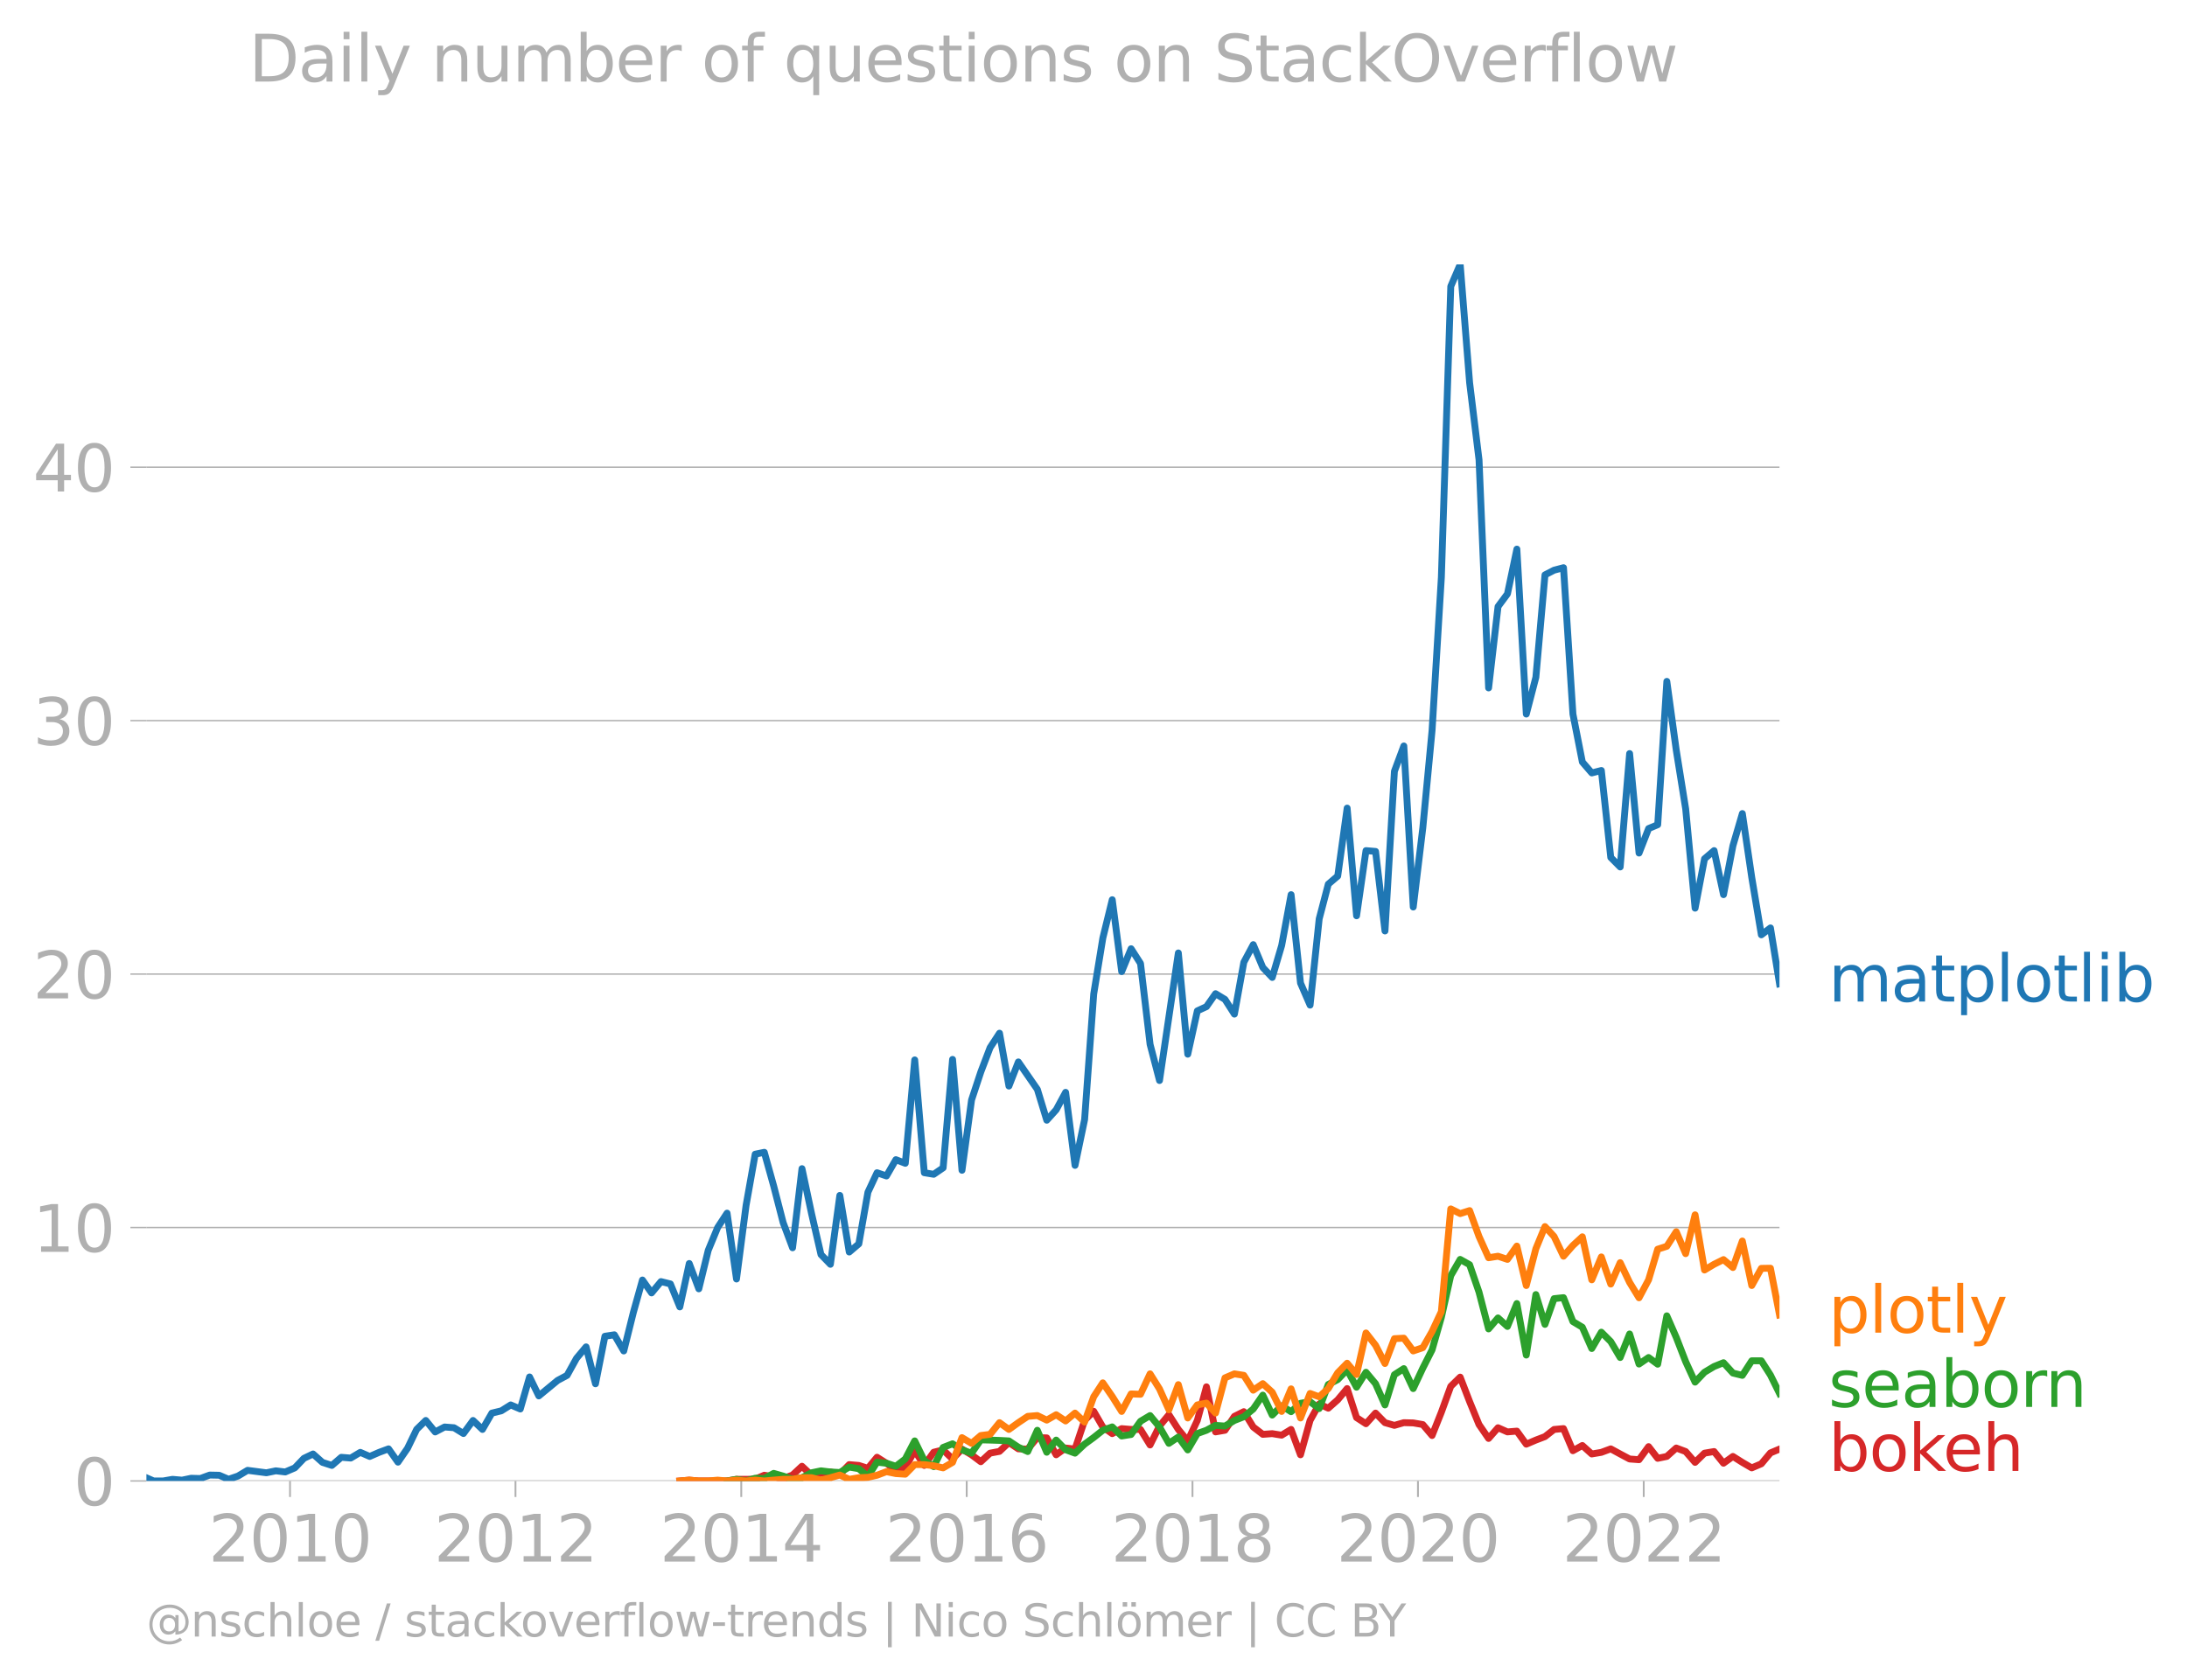 <svg xmlns="http://www.w3.org/2000/svg" xmlns:xlink="http://www.w3.org/1999/xlink" width="637.669" height="489.969" viewBox="0 0 478.252 367.477"><defs><style>*{stroke-linejoin:round;stroke-linecap:butt}</style></defs><g id="figure_1"><path id="patch_1" d="M0 367.477h478.252V0H0v367.477z" style="fill:none"/><g id="axes_1"><path id="patch_2" d="M32.015 323.95h357.12V57.838H32.015V323.95z" style="fill:none"/><g id="matplotlib.axis_1"><g id="xtick_1"><g id="line2d_1"><defs><path id="m1829984f56" d="M0 0v3.5" style="stroke:#b0b0b0;stroke-width:.4"/></defs><use xlink:href="#m1829984f56" x="63.421" y="323.95" style="fill:#b0b0b0;stroke:#b0b0b0;stroke-width:.4"/></g><g id="text_1" style="fill:#b0b0b0" transform="matrix(.14 0 0 -.14 45.606 341.588)"><defs><path id="DejaVuSans-32" d="M1228 531h2203V0H469v531q359 372 979 998 621 627 780 809 303 340 423 576 121 236 121 464 0 372-261 606-261 235-680 235-297 0-627-103-329-103-704-313v638q381 153 712 231 332 78 607 78 725 0 1156-363 431-362 431-968 0-288-108-546-107-257-392-607-78-91-497-524-418-433-1181-1211z" transform="scale(.016)"/><path id="DejaVuSans-30" d="M2034 4250q-487 0-733-480-245-479-245-1442 0-959 245-1439 246-480 733-480 491 0 736 480 246 480 246 1439 0 963-246 1442-245 480-736 480zm0 500q785 0 1199-621 414-620 414-1801 0-1178-414-1799Q2819-91 2034-91q-784 0-1198 620-414 621-414 1799 0 1181 414 1801 414 621 1198 621z" transform="scale(.016)"/><path id="DejaVuSans-31" d="M794 531h1031v3560L703 3866v575l1116 225h631V531h1031V0H794v531z" transform="scale(.016)"/></defs><use xlink:href="#DejaVuSans-32"/><use xlink:href="#DejaVuSans-30" x="63.623"/><use xlink:href="#DejaVuSans-31" x="127.246"/><use xlink:href="#DejaVuSans-30" x="190.869"/></g></g><g id="xtick_2"><use xlink:href="#m1829984f56" id="line2d_2" x="112.726" y="323.95" style="fill:#b0b0b0;stroke:#b0b0b0;stroke-width:.4"/><g id="text_2" style="fill:#b0b0b0" transform="matrix(.14 0 0 -.14 94.91 341.588)"><use xlink:href="#DejaVuSans-32"/><use xlink:href="#DejaVuSans-30" x="63.623"/><use xlink:href="#DejaVuSans-31" x="127.246"/><use xlink:href="#DejaVuSans-32" x="190.869"/></g></g><g id="xtick_3"><use xlink:href="#m1829984f56" id="line2d_3" x="162.098" y="323.95" style="fill:#b0b0b0;stroke:#b0b0b0;stroke-width:.4"/><g id="text_3" style="fill:#b0b0b0" transform="matrix(.14 0 0 -.14 144.283 341.588)"><defs><path id="DejaVuSans-34" d="M2419 4116 825 1625h1594v2491zm-166 550h794V1625h666v-525h-666V0h-628v1100H313v609l1940 2957z" transform="scale(.016)"/></defs><use xlink:href="#DejaVuSans-32"/><use xlink:href="#DejaVuSans-30" x="63.623"/><use xlink:href="#DejaVuSans-31" x="127.246"/><use xlink:href="#DejaVuSans-34" x="190.869"/></g></g><g id="xtick_4"><use xlink:href="#m1829984f56" id="line2d_4" x="211.402" y="323.95" style="fill:#b0b0b0;stroke:#b0b0b0;stroke-width:.4"/><g id="text_4" style="fill:#b0b0b0" transform="matrix(.14 0 0 -.14 193.587 341.588)"><defs><path id="DejaVuSans-36" d="M2113 2584q-425 0-674-291-248-290-248-796 0-503 248-796 249-292 674-292t673 292q248 293 248 796 0 506-248 796-248 291-673 291zm1253 1979v-575q-238 112-480 171-242 60-480 60-625 0-955-422-329-422-376-1275 184 272 462 417 279 145 613 145 703 0 1111-427 408-426 408-1160 0-719-425-1154Q2819-91 2113-91q-810 0-1238 620-428 621-428 1799 0 1106 525 1764t1409 658q238 0 480-47t505-140z" transform="scale(.016)"/></defs><use xlink:href="#DejaVuSans-32"/><use xlink:href="#DejaVuSans-30" x="63.623"/><use xlink:href="#DejaVuSans-31" x="127.246"/><use xlink:href="#DejaVuSans-36" x="190.869"/></g></g><g id="xtick_5"><use xlink:href="#m1829984f56" id="line2d_5" x="260.774" y="323.95" style="fill:#b0b0b0;stroke:#b0b0b0;stroke-width:.4"/><g id="text_5" style="fill:#b0b0b0" transform="matrix(.14 0 0 -.14 242.96 341.588)"><defs><path id="DejaVuSans-38" d="M2034 2216q-450 0-708-241-257-241-257-662 0-422 257-663 258-241 708-241t709 242q260 243 260 662 0 421-258 662-257 241-711 241zm-631 268q-406 100-633 378-226 279-226 679 0 559 398 884 399 325 1092 325 697 0 1094-325t397-884q0-400-227-679-226-278-629-378 456-106 710-416 255-309 255-755 0-679-414-1042Q2806-91 2034-91q-771 0-1186 362-414 363-414 1042 0 446 256 755 257 310 713 416zm-231 997q0-362 226-565 227-203 636-203 407 0 636 203 230 203 230 565 0 363-230 566-229 203-636 203-409 0-636-203-226-203-226-566z" transform="scale(.016)"/></defs><use xlink:href="#DejaVuSans-32"/><use xlink:href="#DejaVuSans-30" x="63.623"/><use xlink:href="#DejaVuSans-31" x="127.246"/><use xlink:href="#DejaVuSans-38" x="190.869"/></g></g><g id="xtick_6"><use xlink:href="#m1829984f56" id="line2d_6" x="310.079" y="323.95" style="fill:#b0b0b0;stroke:#b0b0b0;stroke-width:.4"/><g id="text_6" style="fill:#b0b0b0" transform="matrix(.14 0 0 -.14 292.264 341.588)"><use xlink:href="#DejaVuSans-32"/><use xlink:href="#DejaVuSans-30" x="63.623"/><use xlink:href="#DejaVuSans-32" x="127.246"/><use xlink:href="#DejaVuSans-30" x="190.869"/></g></g><g id="xtick_7"><use xlink:href="#m1829984f56" id="line2d_7" x="359.451" y="323.95" style="fill:#b0b0b0;stroke:#b0b0b0;stroke-width:.4"/><g id="text_7" style="fill:#b0b0b0" transform="matrix(.14 0 0 -.14 341.636 341.588)"><use xlink:href="#DejaVuSans-32"/><use xlink:href="#DejaVuSans-30" x="63.623"/><use xlink:href="#DejaVuSans-32" x="127.246"/><use xlink:href="#DejaVuSans-32" x="190.869"/></g></g></g><g id="matplotlib.axis_2"><g id="ytick_1"><path id="line2d_8" d="M32.015 323.95h357.12" clip-path="url(#p36c734c9a0)" style="fill:none;stroke:#b0b0b0;stroke-width:.3;stroke-linecap:square"/><g id="line2d_9"><defs><path id="me27be5f01f" d="M0 0h-3.5" style="stroke:#b0b0b0;stroke-width:.3"/></defs><use xlink:href="#me27be5f01f" x="32.015" y="323.95" style="fill:#b0b0b0;stroke:#b0b0b0;stroke-width:.3"/></g><use xlink:href="#DejaVuSans-30" id="text_8" style="fill:#b0b0b0" transform="matrix(.14 0 0 -.14 16.108 329.269)"/></g><g id="ytick_2"><path id="line2d_10" d="M32.015 268.51h357.12" clip-path="url(#p36c734c9a0)" style="fill:none;stroke:#b0b0b0;stroke-width:.3;stroke-linecap:square"/><use xlink:href="#me27be5f01f" id="line2d_11" x="32.015" y="268.51" style="fill:#b0b0b0;stroke:#b0b0b0;stroke-width:.3"/><g id="text_9" style="fill:#b0b0b0" transform="matrix(.14 0 0 -.14 7.2 273.829)"><use xlink:href="#DejaVuSans-31"/><use xlink:href="#DejaVuSans-30" x="63.623"/></g></g><g id="ytick_3"><path id="line2d_12" d="M32.015 213.07h357.12" clip-path="url(#p36c734c9a0)" style="fill:none;stroke:#b0b0b0;stroke-width:.3;stroke-linecap:square"/><use xlink:href="#me27be5f01f" id="line2d_13" x="32.015" y="213.07" style="fill:#b0b0b0;stroke:#b0b0b0;stroke-width:.3"/><g id="text_10" style="fill:#b0b0b0" transform="matrix(.14 0 0 -.14 7.2 218.389)"><use xlink:href="#DejaVuSans-32"/><use xlink:href="#DejaVuSans-30" x="63.623"/></g></g><g id="ytick_4"><path id="line2d_14" d="M32.015 157.63h357.12" clip-path="url(#p36c734c9a0)" style="fill:none;stroke:#b0b0b0;stroke-width:.3;stroke-linecap:square"/><use xlink:href="#me27be5f01f" id="line2d_15" x="32.015" y="157.63" style="fill:#b0b0b0;stroke:#b0b0b0;stroke-width:.3"/><g id="text_11" style="fill:#b0b0b0" transform="matrix(.14 0 0 -.14 7.2 162.949)"><defs><path id="DejaVuSans-33" d="M2597 2516q453-97 707-404 255-306 255-756 0-690-475-1069Q2609-91 1734-91q-293 0-604 58T488 141v609q262-153 574-231 313-78 654-78 593 0 904 234t311 681q0 413-289 645-289 233-804 233h-544v519h569q465 0 712 186t247 536q0 359-255 551-254 193-729 193-260 0-557-57-297-56-653-174v562q360 100 674 150t592 50q719 0 1137-327 419-326 419-882 0-388-222-655t-631-370z" transform="scale(.016)"/></defs><use xlink:href="#DejaVuSans-33"/><use xlink:href="#DejaVuSans-30" x="63.623"/></g></g><g id="ytick_5"><path id="line2d_16" d="M32.015 102.19h357.12" clip-path="url(#p36c734c9a0)" style="fill:none;stroke:#b0b0b0;stroke-width:.3;stroke-linecap:square"/><use xlink:href="#me27be5f01f" id="line2d_17" x="32.015" y="102.19" style="fill:#b0b0b0;stroke:#b0b0b0;stroke-width:.3"/><g id="text_12" style="fill:#b0b0b0" transform="matrix(.14 0 0 -.14 7.2 107.509)"><use xlink:href="#DejaVuSans-34"/><use xlink:href="#DejaVuSans-30" x="63.623"/></g></g></g><path id="line2d_18" d="m148.657 323.95 2.06-.179 2.094.179h6.18l2.06-.358h2.094l1.992-.038 1.993-.856 2.06.328 2.06.387 2.06-.757 2.06-1.925 2.093 1.967 2.06-.411 2.06-.304 2.06.488 2.06-2.098 2.094.179 1.992.626 1.993-2.415 2.06 1.306 2.06 1.556 2.06-.632 2.06-3.66 2.094 3.219 2.06-2.885 2.06-.513 2.06 1.991 2.06-2.17 2.093 1.252 2.026 1.517 2.027-1.875 2.06-.387 2.06-1.938 2.06 1.383 2.06.048 2.093-2.504 2.06.054 2.06 3.702 2.06-1.484 2.06.232 2.094-6.26 1.992-2.011 1.993 3.442 2.06 1.455 2.06-1.097 2.06.173 2.06.006 2.094 3.398 2.06-4.143 2.06-2.474 2.06 3.213 2.06 2.51 2.093-4.471 1.993-7.358 1.992 9.861 2.06-.357 2.06-3.04 2.06-1.026 2.06 3.35 2.094 1.61 2.06-.155 2.06.334 2.06-1.258 2.06 5.55 2.094-7.511 1.992-3.596 1.992.913 2.06-1.824 2.06-2.468 2.06 6.349 2.06 1.341 2.094-2.325 2.06 2.093 2.06.59 2.06-.59 2.06.053 2.094.358 2.026 2.399 2.026-5.082 2.06-5.675 2.06-2.015 2.06 5.342 2.06 5.03 2.094 3.041 2.06-2.343 2.06.912 2.06-.172 2.06 2.855 2.094-.894 1.992-.76 1.992-1.565 2.06-.19 2.06 4.84 2.06-1.145 2.06 1.86 2.094-.358 2.06-.763 2.06 1.121 2.06 1.097 2.06.155 2.094-2.861 1.992 2.56 1.993-.414 2.06-1.842 2.06.769 2.06 2.372 2.06-2.015 2.093-.357 2.06 2.557 2.06-1.484 2.06 1.3 2.06 1.203 2.094-.894 1.993-2.382 1.992-.837" clip-path="url(#p36c734c9a0)" style="fill:none;stroke:#d62728;stroke-width:1.5;stroke-linecap:square"/><path id="line2d_19" d="m158.991 323.95 2.06-.358 2.094.358 1.992-.594 1.993.057 2.06-1.126 2.06.59 2.06.703 2.06-.346 2.093-1.073 2.06-.429 2.06.25 2.06.12 2.06-1.192 2.094.357 1.992 1.693 1.993-3.123 2.06.232 2.06.662 2.06-1.586 2.06-3.958 2.094 4.292 2.06 1.33 2.06-4.192 2.06-.798 2.06 1.335 2.093.715 2.026-2.904 2.027.043 2.06.071 2.06.108 2.06 1.37 2.06.955 2.093-4.65 2.06 4.805 2.06-2.66 2.06 2.105 2.06.757 2.094-1.967 1.992-1.456 1.993-1.584 2.06-.74 2.06 1.992 2.06-.328 2.06-2.891 2.094-1.252 2.06 2.48 2.06 3.6 2.06-1.383 2.06 2.814 2.093-3.577 1.993-.715 1.992-1.073 2.06.149 2.06-1.222 2.06-.811 2.06-1.693 2.094-3.04 2.06 4.363 2.06-2.038 2.06 1.3 2.06-1.837 2.094-.358 1.992 1.508 1.992-5.263 2.06-1.073 2.06-2.146 2.06 3.809 2.06-3.273 2.094 2.504 2.06 4.65 2.06-6.617 2.06-1.33 2.06 4.37 2.094-4.47 2.026-3.997 2.026-7.092 2.06-9.139 2.06-3.558 2.06 1.156 2.06 5.997 2.094 8.048 2.06-2.403 2.06 1.866 2.06-5.007 2.06 11.267 2.094-13.234 1.992 6.52 1.992-5.626 2.06-.22 2.06 5.227 2.06 1.24 2.06 4.662 2.094-3.577 2.06 2.057 2.06 3.487 2.06-5.15 2.06 6.58 2.094-1.43 1.992 1.463 1.993-10.584 2.06 4.71 2.06 5.305 2.06 4.49 2.06-2.165 2.093-1.252 2.06-.834 2.06 2.265 2.06.507 2.06-3.19h2.094l1.993 3.124 1.992 4.03" clip-path="url(#p36c734c9a0)" style="fill:none;stroke:#2ca02c;stroke-width:1.5;stroke-linecap:square"/><path id="line2d_20" d="m148.657 323.95 2.06-.179 2.094.179h2.06l2.06-.179 2.06.179 2.06-.179 2.094.179 1.992-.198 1.993.198 2.06-.185 2.06-.173 2.06-.012 2.06-.346h2.093l2.06.531 2.06-.53 2.06-.579 2.06.936 2.094-.358 1.992-.076 1.993-.46 2.06-.781 2.06.423 2.06.131 2.06-2.098h2.094l2.06.25 2.06.465 2.06-1.204 2.06-5.413 2.093 1.252 2.026-1.714 2.027-.253 2.06-2.557 2.06 1.484 2.06-1.484 2.06-1.377 2.093-.18 2.06 1.002 2.06-1.18 2.06 1.365 2.06-1.723 2.094 1.967 1.992-5.537 1.993-3.047 2.06 2.98 2.06 3.28 2.06-3.834 2.06.078 2.094-4.471 2.06 3.285 2.06 4.584 2.06-5.508 2.06 7.296 2.093-2.861 1.993-.396 1.992 2.184 2.06-7.702 2.06-.882 2.06.328 2.06 3.249 2.094-1.431 2.06 1.878 2.06 4.203 2.06-4.942 2.06 6.372 2.094-5.365 1.992.722 1.992-1.795 2.06-3.446 2.06-2.098 2.06 2.468 2.06-9.085 2.094 2.683 2.06 4 2.06-5.431 2.06-.113 2.06 2.795 2.094-.715 2.026-3.54 2.026-4.329 2.06-22.486 2.06 1.026 2.06-.656 2.06 5.663 2.094 4.65 2.06-.334 2.06.692 2.06-2.91 2.06 8.632 2.094-8.047 1.992-4.848 1.992 2.165 2.06 4.316 2.06-2.349 2.06-1.901 2.06 9.412 2.094-5.007 2.06 5.943 2.06-4.691 2.06 4.322 2.06 3.368 2.094-3.935 1.992-6.693 1.993-.639 2.06-3.19 2.06 4.8 2.06-8.495 2.06 12.071 2.093-1.251 2.06-1.026 2.06 1.74 2.06-5.805 2.06 9.74 2.094-3.755 1.993-.032 1.992 10.226" clip-path="url(#p36c734c9a0)" style="fill:none;stroke:#ff7f0e;stroke-width:1.5;stroke-linecap:square"/><g id="text_13" style="fill:#1f77b4" transform="matrix(.14 0 0 -.14 399.849 219.079)"><defs><path id="DejaVuSans-6d" d="M3328 2828q216 388 516 572t706 184q547 0 844-383 297-382 297-1088V0h-578v2094q0 503-179 746-178 244-543 244-447 0-707-297-259-296-259-809V0h-578v2094q0 506-178 748t-550 242q-441 0-701-298-259-298-259-808V0H581v3500h578v-544q197 322 472 475t653 153q382 0 649-194 267-193 395-562z" transform="scale(.016)"/><path id="DejaVuSans-61" d="M2194 1759q-697 0-966-159t-269-544q0-306 202-486 202-179 548-179 479 0 768 339t289 901v128h-572zm1147 238V0h-575v531q-197-318-491-470T1556-91q-537 0-855 302-317 302-317 808 0 590 395 890 396 300 1180 300h807v57q0 397-261 614t-733 217q-300 0-585-72-284-72-546-216v532q315 122 612 182 297 61 578 61 760 0 1135-394 375-393 375-1193z" transform="scale(.016)"/><path id="DejaVuSans-74" d="M1172 4494v-994h1184v-447H1172V1153q0-428 117-550t477-122h590V0h-590q-666 0-919 248-253 249-253 905v1900H172v447h422v994h578z" transform="scale(.016)"/><path id="DejaVuSans-70" d="M1159 525v-1856H581v4831h578v-531q182 312 458 463 277 152 661 152 638 0 1036-506 399-506 399-1331T3314 415Q2916-91 2278-91q-384 0-661 152-276 152-458 464zm1957 1222q0 634-261 995t-717 361q-457 0-718-361t-261-995q0-634 261-995t718-361q456 0 717 361t261 995z" transform="scale(.016)"/><path id="DejaVuSans-6c" d="M603 4863h575V0H603v4863z" transform="scale(.016)"/><path id="DejaVuSans-6f" d="M1959 3097q-462 0-731-361t-269-989q0-628 267-989 268-361 733-361 460 0 728 362 269 363 269 988 0 622-269 986-268 364-728 364zm0 487q750 0 1178-488 429-487 429-1349 0-859-429-1349Q2709-91 1959-91q-753 0-1180 489-426 490-426 1349 0 862 426 1349 427 488 1180 488z" transform="scale(.016)"/><path id="DejaVuSans-69" d="M603 3500h575V0H603v3500zm0 1363h575v-729H603v729z" transform="scale(.016)"/><path id="DejaVuSans-62" d="M3116 1747q0 634-261 995t-717 361q-457 0-718-361t-261-995q0-634 261-995t718-361q456 0 717 361t261 995zM1159 2969q182 312 458 463 277 152 661 152 638 0 1036-506 399-506 399-1331T3314 415Q2916-91 2278-91q-384 0-661 152-276 152-458 464V0H581v4863h578V2969z" transform="scale(.016)"/></defs><use xlink:href="#DejaVuSans-6d"/><use xlink:href="#DejaVuSans-61" x="97.412"/><use xlink:href="#DejaVuSans-74" x="158.691"/><use xlink:href="#DejaVuSans-70" x="197.9"/><use xlink:href="#DejaVuSans-6c" x="261.377"/><use xlink:href="#DejaVuSans-6f" x="289.16"/><use xlink:href="#DejaVuSans-74" x="350.342"/><use xlink:href="#DejaVuSans-6c" x="389.551"/><use xlink:href="#DejaVuSans-69" x="417.334"/><use xlink:href="#DejaVuSans-62" x="445.117"/></g><g id="text_14" style="fill:#ff7f0e" transform="matrix(.14 0 0 -.14 399.849 291.509)"><defs><path id="DejaVuSans-79" d="M2059-325q-243-625-475-815-231-191-618-191H506v481h338q237 0 368 113 132 112 291 531l103 262L191 3500h609L1894 763l1094 2737h609L2059-325z" transform="scale(.016)"/></defs><use xlink:href="#DejaVuSans-70"/><use xlink:href="#DejaVuSans-6c" x="63.477"/><use xlink:href="#DejaVuSans-6f" x="91.26"/><use xlink:href="#DejaVuSans-74" x="152.441"/><use xlink:href="#DejaVuSans-6c" x="191.65"/><use xlink:href="#DejaVuSans-79" x="219.434"/></g><g id="text_15" style="fill:#2ca02c" transform="matrix(.14 0 0 -.14 399.849 307.758)"><defs><path id="DejaVuSans-73" d="M2834 3397v-544q-243 125-506 187-262 63-544 63-428 0-642-131t-214-394q0-200 153-314t616-217l197-44q612-131 870-370t258-667q0-488-386-773Q2250-91 1575-91q-281 0-586 55T347 128v594q319-166 628-249 309-82 613-82 406 0 624 139 219 139 219 392 0 234-158 359-157 125-692 241l-200 47q-534 112-772 345-237 233-237 639 0 494 350 762 350 269 994 269 318 0 599-47 282-46 519-140z" transform="scale(.016)"/><path id="DejaVuSans-65" d="M3597 1894v-281H953q38-594 358-905t892-311q331 0 642 81t618 244V178Q3153 47 2828-22t-659-69q-838 0-1327 487-489 488-489 1320 0 859 464 1363 464 505 1252 505 706 0 1117-455 411-454 411-1235zm-575 169q-6 471-264 752-258 282-683 282-481 0-770-272t-333-766l2050 4z" transform="scale(.016)"/><path id="DejaVuSans-72" d="M2631 2963q-97 56-211 82-114 27-251 27-488 0-749-317t-261-911V0H581v3500h578v-544q182 319 472 473 291 155 707 155 59 0 131-8 72-7 159-23l3-590z" transform="scale(.016)"/><path id="DejaVuSans-6e" d="M3513 2113V0h-575v2094q0 497-194 743-194 247-581 247-466 0-735-297-269-296-269-809V0H581v3500h578v-544q207 316 486 472 280 156 646 156 603 0 912-373 310-373 310-1098z" transform="scale(.016)"/></defs><use xlink:href="#DejaVuSans-73"/><use xlink:href="#DejaVuSans-65" x="52.1"/><use xlink:href="#DejaVuSans-61" x="113.623"/><use xlink:href="#DejaVuSans-62" x="174.902"/><use xlink:href="#DejaVuSans-6f" x="238.379"/><use xlink:href="#DejaVuSans-72" x="299.561"/><use xlink:href="#DejaVuSans-6e" x="338.924"/></g><g id="text_16" style="fill:#d62728" transform="matrix(.14 0 0 -.14 399.849 321.758)"><defs><path id="DejaVuSans-6b" d="M581 4863h578V1991l1716 1509h734L1753 1863 3688 0h-750L1159 1709V0H581v4863z" transform="scale(.016)"/><path id="DejaVuSans-68" d="M3513 2113V0h-575v2094q0 497-194 743-194 247-581 247-466 0-735-297-269-296-269-809V0H581v4863h578V2956q207 316 486 472 280 156 646 156 603 0 912-373 310-373 310-1098z" transform="scale(.016)"/></defs><use xlink:href="#DejaVuSans-62"/><use xlink:href="#DejaVuSans-6f" x="63.477"/><use xlink:href="#DejaVuSans-6b" x="124.658"/><use xlink:href="#DejaVuSans-65" x="178.943"/><use xlink:href="#DejaVuSans-68" x="240.467"/></g><g id="text_17" style="fill:#b0b0b0" transform="matrix(.097 0 0 -.097 32.015 357.986)"><defs><path id="DejaVuSans-40" d="M2381 1678q0-447 222-702 222-254 610-254 384 0 604 256 221 256 221 700 0 438-225 695-225 258-607 258-378 0-602-256-223-256-223-697zm1703-934q-187-241-429-355t-564-114q-538 0-874 389t-336 1014q0 625 337 1015 338 391 873 391 322 0 565-117 244-117 428-354v409h447V722q457 69 714 417 258 349 258 902 0 334-99 628-98 294-298 544-325 409-792 626t-1017 217q-384 0-738-102-353-101-653-301-490-319-767-836-276-517-276-1120 0-497 179-932 180-434 521-765 328-325 759-495 431-171 922-171 403 0 792 136t714 389l281-347q-390-303-851-464t-936-161q-578 0-1091 205-512 205-912 595Q841 78 631 592q-209 514-209 1105 0 569 212 1084 213 516 607 907 403 396 931 607t1119 211q662 0 1229-272 568-271 952-771 234-307 357-666 124-359 124-744 0-822-497-1297T4084 263v481z" transform="scale(.016)"/><path id="DejaVuSans-63" d="M3122 3366v-538q-244 135-489 202t-495 67q-560 0-870-355-309-354-309-995t309-996q310-354 870-354 250 0 495 67t489 202V134Q2881 22 2623-34q-257-57-548-57-791 0-1257 497-465 497-465 1341 0 856 470 1346 471 491 1290 491 265 0 518-55 253-54 491-163z" transform="scale(.016)"/><path id="DejaVuSans-2f" d="M1625 4666h531L531-594H0l1625 5260z" transform="scale(.016)"/><path id="DejaVuSans-76" d="M191 3500h609L1894 563l1094 2937h609L2284 0h-781L191 3500z" transform="scale(.016)"/><path id="DejaVuSans-66" d="M2375 4863v-479h-550q-309 0-430-125-120-125-120-450v-309h947v-447h-947V0H697v3053H147v447h550v244q0 584 272 851 272 268 862 268h544z" transform="scale(.016)"/><path id="DejaVuSans-77" d="M269 3500h575l719-2731 715 2731h678l719-2731 716 2731h575L4050 0h-678l-753 2869L1863 0h-679L269 3500z" transform="scale(.016)"/><path id="DejaVuSans-2d" d="M313 2009h1684v-512H313v512z" transform="scale(.016)"/><path id="DejaVuSans-64" d="M2906 2969v1894h575V0h-575v525q-181-312-458-464-276-152-664-152-634 0-1033 506-398 507-398 1332t398 1331q399 506 1033 506 388 0 664-152 277-151 458-463zM947 1747q0-634 261-995t717-361q456 0 718 361 263 361 263 995t-263 995q-262 361-718 361t-717-361q-261-361-261-995z" transform="scale(.016)"/><path id="DejaVuSans-7c" d="M1344 4891v-6400H813v6400h531z" transform="scale(.016)"/><path id="DejaVuSans-4e" d="M628 4666h850L3547 763v3903h612V0h-850L1241 3903V0H628v4666z" transform="scale(.016)"/><path id="DejaVuSans-53" d="M3425 4513v-616q-359 172-678 256-319 85-616 85-515 0-795-200t-280-569q0-310 186-468 186-157 705-254l381-78q706-135 1042-474t336-907q0-679-455-1029Q2797-91 1919-91q-331 0-705 75-373 75-773 222v650q384-215 753-325 369-109 725-109 540 0 834 212 294 213 294 607 0 343-211 537t-692 291l-385 75q-706 140-1022 440-315 300-315 835 0 619 436 975t1201 356q329 0 669-60 341-59 697-177z" transform="scale(.016)"/><path id="DejaVuSans-f6" d="M1959 3097q-462 0-731-361t-269-989q0-628 267-989 268-361 733-361 460 0 728 362 269 363 269 988 0 622-269 986-268 364-728 364zm0 487q750 0 1178-488 429-487 429-1349 0-859-429-1349Q2709-91 1959-91q-753 0-1180 489-426 490-426 1349 0 862 426 1349 427 488 1180 488zm295 1266h634v-631h-634v631zm-1222 0h634v-631h-634v631z" transform="scale(.016)"/><path id="DejaVuSans-43" d="M4122 4306v-665q-319 297-680 443-361 147-767 147-800 0-1225-489t-425-1414q0-922 425-1411t1225-489q406 0 767 147t680 444V359q-331-225-702-338-370-112-782-112-1060 0-1670 648-609 649-609 1771 0 1125 609 1773 610 649 1670 649 418 0 788-111 371-111 696-333z" transform="scale(.016)"/><path id="DejaVuSans-42" d="M1259 2228V519h1013q509 0 754 211 246 211 246 645 0 438-246 645-245 208-754 208H1259zm0 1919V2741h935q462 0 688 173 227 174 227 530 0 353-227 528-226 175-688 175h-935zm-631 519h1613q722 0 1112-300 391-300 391-853 0-429-200-682t-588-315q466-100 724-418 258-317 258-792 0-625-425-966Q3088 0 2303 0H628v4666z" transform="scale(.016)"/><path id="DejaVuSans-59" d="M-13 4666h679l1293-1919 1285 1919h678L2272 2222V0h-634v2222L-13 4666z" transform="scale(.016)"/></defs><use xlink:href="#DejaVuSans-40"/><use xlink:href="#DejaVuSans-6e" x="100"/><use xlink:href="#DejaVuSans-73" x="163.379"/><use xlink:href="#DejaVuSans-63" x="215.479"/><use xlink:href="#DejaVuSans-68" x="270.459"/><use xlink:href="#DejaVuSans-6c" x="333.838"/><use xlink:href="#DejaVuSans-6f" x="361.621"/><use xlink:href="#DejaVuSans-65" x="422.803"/><use xlink:href="#DejaVuSans-20" x="484.326"/><use xlink:href="#DejaVuSans-2f" x="516.113"/><use xlink:href="#DejaVuSans-20" x="549.805"/><use xlink:href="#DejaVuSans-73" x="581.592"/><use xlink:href="#DejaVuSans-74" x="633.691"/><use xlink:href="#DejaVuSans-61" x="672.9"/><use xlink:href="#DejaVuSans-63" x="734.18"/><use xlink:href="#DejaVuSans-6b" x="789.16"/><use xlink:href="#DejaVuSans-6f" x="843.445"/><use xlink:href="#DejaVuSans-76" x="904.627"/><use xlink:href="#DejaVuSans-65" x="963.807"/><use xlink:href="#DejaVuSans-72" x="1025.33"/><use xlink:href="#DejaVuSans-66" x="1066.443"/><use xlink:href="#DejaVuSans-6c" x="1101.648"/><use xlink:href="#DejaVuSans-6f" x="1129.432"/><use xlink:href="#DejaVuSans-77" x="1190.613"/><use xlink:href="#DejaVuSans-2d" x="1272.4"/><use xlink:href="#DejaVuSans-74" x="1308.484"/><use xlink:href="#DejaVuSans-72" x="1347.693"/><use xlink:href="#DejaVuSans-65" x="1386.557"/><use xlink:href="#DejaVuSans-6e" x="1448.08"/><use xlink:href="#DejaVuSans-64" x="1511.459"/><use xlink:href="#DejaVuSans-73" x="1574.936"/><use xlink:href="#DejaVuSans-20" x="1627.035"/><use xlink:href="#DejaVuSans-7c" x="1658.822"/><use xlink:href="#DejaVuSans-20" x="1692.514"/><use xlink:href="#DejaVuSans-4e" x="1724.301"/><use xlink:href="#DejaVuSans-69" x="1799.105"/><use xlink:href="#DejaVuSans-63" x="1826.889"/><use xlink:href="#DejaVuSans-6f" x="1881.869"/><use xlink:href="#DejaVuSans-20" x="1943.051"/><use xlink:href="#DejaVuSans-53" x="1974.838"/><use xlink:href="#DejaVuSans-63" x="2038.314"/><use xlink:href="#DejaVuSans-68" x="2093.295"/><use xlink:href="#DejaVuSans-6c" x="2156.674"/><use xlink:href="#DejaVuSans-f6" x="2184.457"/><use xlink:href="#DejaVuSans-6d" x="2245.639"/><use xlink:href="#DejaVuSans-65" x="2343.051"/><use xlink:href="#DejaVuSans-72" x="2404.574"/><use xlink:href="#DejaVuSans-20" x="2445.688"/><use xlink:href="#DejaVuSans-7c" x="2477.475"/><use xlink:href="#DejaVuSans-20" x="2511.166"/><use xlink:href="#DejaVuSans-43" x="2542.953"/><use xlink:href="#DejaVuSans-43" x="2612.777"/><use xlink:href="#DejaVuSans-20" x="2682.602"/><use xlink:href="#DejaVuSans-42" x="2714.389"/><use xlink:href="#DejaVuSans-59" x="2777.492"/></g><g id="text_18" style="fill:#b0b0b0" transform="matrix(.14 0 0 -.14 54.43 17.838)"><defs><path id="DejaVuSans-44" d="M1259 4147V519h763q966 0 1414 437 448 438 448 1382 0 937-448 1373t-1414 436h-763zm-631 519h1297q1356 0 1990-564 635-564 635-1764 0-1207-638-1773Q3275 0 1925 0H628v4666z" transform="scale(.016)"/><path id="DejaVuSans-75" d="M544 1381v2119h575V1403q0-497 193-746 194-248 582-248 465 0 735 297 271 297 271 810v1984h575V0h-575v538q-209-319-486-474-276-155-642-155-603 0-916 375-312 375-312 1097zm1447 2203z" transform="scale(.016)"/><path id="DejaVuSans-71" d="M947 1747q0-634 261-995t717-361q456 0 718 361 263 361 263 995t-263 995q-262 361-718 361t-717-361q-261-361-261-995zM2906 525q-181-312-458-464-276-152-664-152-634 0-1033 506-398 507-398 1332t398 1331q399 506 1033 506 388 0 664-152 277-151 458-463v531h575v-4831h-575V525z" transform="scale(.016)"/><path id="DejaVuSans-4f" d="M2522 4238q-688 0-1093-513-404-512-404-1397 0-881 404-1394 405-512 1093-512 687 0 1089 512 402 513 402 1394 0 885-402 1397-402 513-1089 513zm0 512q981 0 1568-658 588-658 588-1764 0-1103-588-1761Q3503-91 2522-91q-984 0-1574 656-589 657-589 1763t589 1764q590 658 1574 658z" transform="scale(.016)"/></defs><use xlink:href="#DejaVuSans-44"/><use xlink:href="#DejaVuSans-61" x="77.002"/><use xlink:href="#DejaVuSans-69" x="138.281"/><use xlink:href="#DejaVuSans-6c" x="166.064"/><use xlink:href="#DejaVuSans-79" x="193.848"/><use xlink:href="#DejaVuSans-20" x="253.027"/><use xlink:href="#DejaVuSans-6e" x="284.814"/><use xlink:href="#DejaVuSans-75" x="348.193"/><use xlink:href="#DejaVuSans-6d" x="411.572"/><use xlink:href="#DejaVuSans-62" x="508.984"/><use xlink:href="#DejaVuSans-65" x="572.461"/><use xlink:href="#DejaVuSans-72" x="633.984"/><use xlink:href="#DejaVuSans-20" x="675.098"/><use xlink:href="#DejaVuSans-6f" x="706.885"/><use xlink:href="#DejaVuSans-66" x="768.066"/><use xlink:href="#DejaVuSans-20" x="803.271"/><use xlink:href="#DejaVuSans-71" x="835.059"/><use xlink:href="#DejaVuSans-75" x="898.535"/><use xlink:href="#DejaVuSans-65" x="961.914"/><use xlink:href="#DejaVuSans-73" x="1023.438"/><use xlink:href="#DejaVuSans-74" x="1075.537"/><use xlink:href="#DejaVuSans-69" x="1114.746"/><use xlink:href="#DejaVuSans-6f" x="1142.529"/><use xlink:href="#DejaVuSans-6e" x="1203.711"/><use xlink:href="#DejaVuSans-73" x="1267.09"/><use xlink:href="#DejaVuSans-20" x="1319.189"/><use xlink:href="#DejaVuSans-6f" x="1350.977"/><use xlink:href="#DejaVuSans-6e" x="1412.158"/><use xlink:href="#DejaVuSans-20" x="1475.537"/><use xlink:href="#DejaVuSans-53" x="1507.324"/><use xlink:href="#DejaVuSans-74" x="1570.801"/><use xlink:href="#DejaVuSans-61" x="1610.01"/><use xlink:href="#DejaVuSans-63" x="1671.289"/><use xlink:href="#DejaVuSans-6b" x="1726.27"/><use xlink:href="#DejaVuSans-4f" x="1784.18"/><use xlink:href="#DejaVuSans-76" x="1862.891"/><use xlink:href="#DejaVuSans-65" x="1922.07"/><use xlink:href="#DejaVuSans-72" x="1983.594"/><use xlink:href="#DejaVuSans-66" x="2024.707"/><use xlink:href="#DejaVuSans-6c" x="2059.912"/><use xlink:href="#DejaVuSans-6f" x="2087.695"/><use xlink:href="#DejaVuSans-77" x="2148.877"/></g><path id="line2d_21" d="m32.015 323.257 1.587.693h2.06l2.06-.358 2.094.179 1.992-.415 1.993.057 2.06-.757 2.06.042 2.06.882 2.06-.703 2.093-1.252 4.12.536 2.06-.429 2.06.25 2.094-.894L66.461 319l1.992-.952 2.06 1.836 2.06.668 2.06-1.777 2.06.167 2.094-1.252 2.06.9 2.06-.9 2.06-.763 2.06 2.91 2.093-3.04 1.993-4.133 1.992-1.948 2.06 2.515 2.06-1.085 2.06.161 2.06 1.27 2.094-2.861 2.06 1.961 2.06-3.57 2.06-.496 2.06-1.293 2.094.894 2.026-7.012 2.026 4.15 4.12-3.397 2.06-1.103 2.06-3.726 2.094-2.504 2.06 8.078 2.06-10.403 2.06-.316 2.06 3.535 2.093-8.405 1.993-7.115 1.992 2.823 2.06-2.48 2.06.513 2.06 5.031 2.06-9.502 2.094 5.544 2.06-8.424 2.06-4.99 2.06-3.14 2.06 14.408 2.094-16.096 1.992-11.21 1.993-.414 2.06 7.398 2.06 7.982 2.06 5.508 2.06-17.312 2.093 9.837 2.06 8.953 2.06 2.135 2.06-15.07 2.06 12.387 2.094-1.788 1.992-11.3 1.993-4.26 2.06.71 2.06-3.57 2.06.798 2.06-22.617 2.094 24.68 2.06.34 2.06-1.413 2.06-23.72 2.06 24.256 2.093-15.38 2.026-6.13 2.027-5.316 2.06-3.16 2.06 11.566 2.06-5.282 4.153 5.997 2.06 6.754 2.06-2.283 2.06-3.815 2.06 15.976 2.094-10.015 1.992-27.477 1.993-12.225 2.06-8.394 2.06 15.726 2.06-5.007 2.06 3.219 2.094 17.705 2.06 7.905 4.12-27.905 2.06 22.146 2.093-9.478 1.993-.92 1.992-2.836 2.06 1.252 2.06 3.219 2.06-11.35 2.06-3.851 2.094 5.007 2.06 2.17 2.06-6.999 2.06-11.111 2.06 19.338 2.094 4.829 1.992-18.874 1.992-7.594 2.06-1.765 2.06-14.867 2.06 23.553 2.06-14.254 2.094.179 2.06 17.401 2.06-34.927 2.06-5.544 2.06 35.231 2.094-17.347 2.026-21.325 2.026-33.4 2.06-63.69 2.06-4.805 2.06 25.872 2.06 16.87 2.094 49.896 2.06-17.794 2.06-2.772 2.06-9.795 2.06 36.084 2.094-8.048 1.992-22.4 1.992-1.028 2.06-.542 2.06 32.018 2.06 10.486 2.06 2.39 2.094-.536 2.06 19.028 2.06 2.075 2.06-24.805 2.06 21.765 2.094-5.365 1.992-.837 1.993-31.354 2.06 15.052 2.06 12.846 2.06 21.711 2.06-10.801 2.093-1.789 2.06 9.634 2.06-10.707 2.06-7.034 2.06 14.009 2.094 12.519 1.993-1.514 1.992 12.244h0" clip-path="url(#p36c734c9a0)" style="fill:none;stroke:#1f77b4;stroke-width:1.5;stroke-linecap:square"/></g></g><defs><clipPath id="p36c734c9a0"><path d="M32.015 57.838h357.12V323.95H32.015z"/></clipPath></defs></svg>